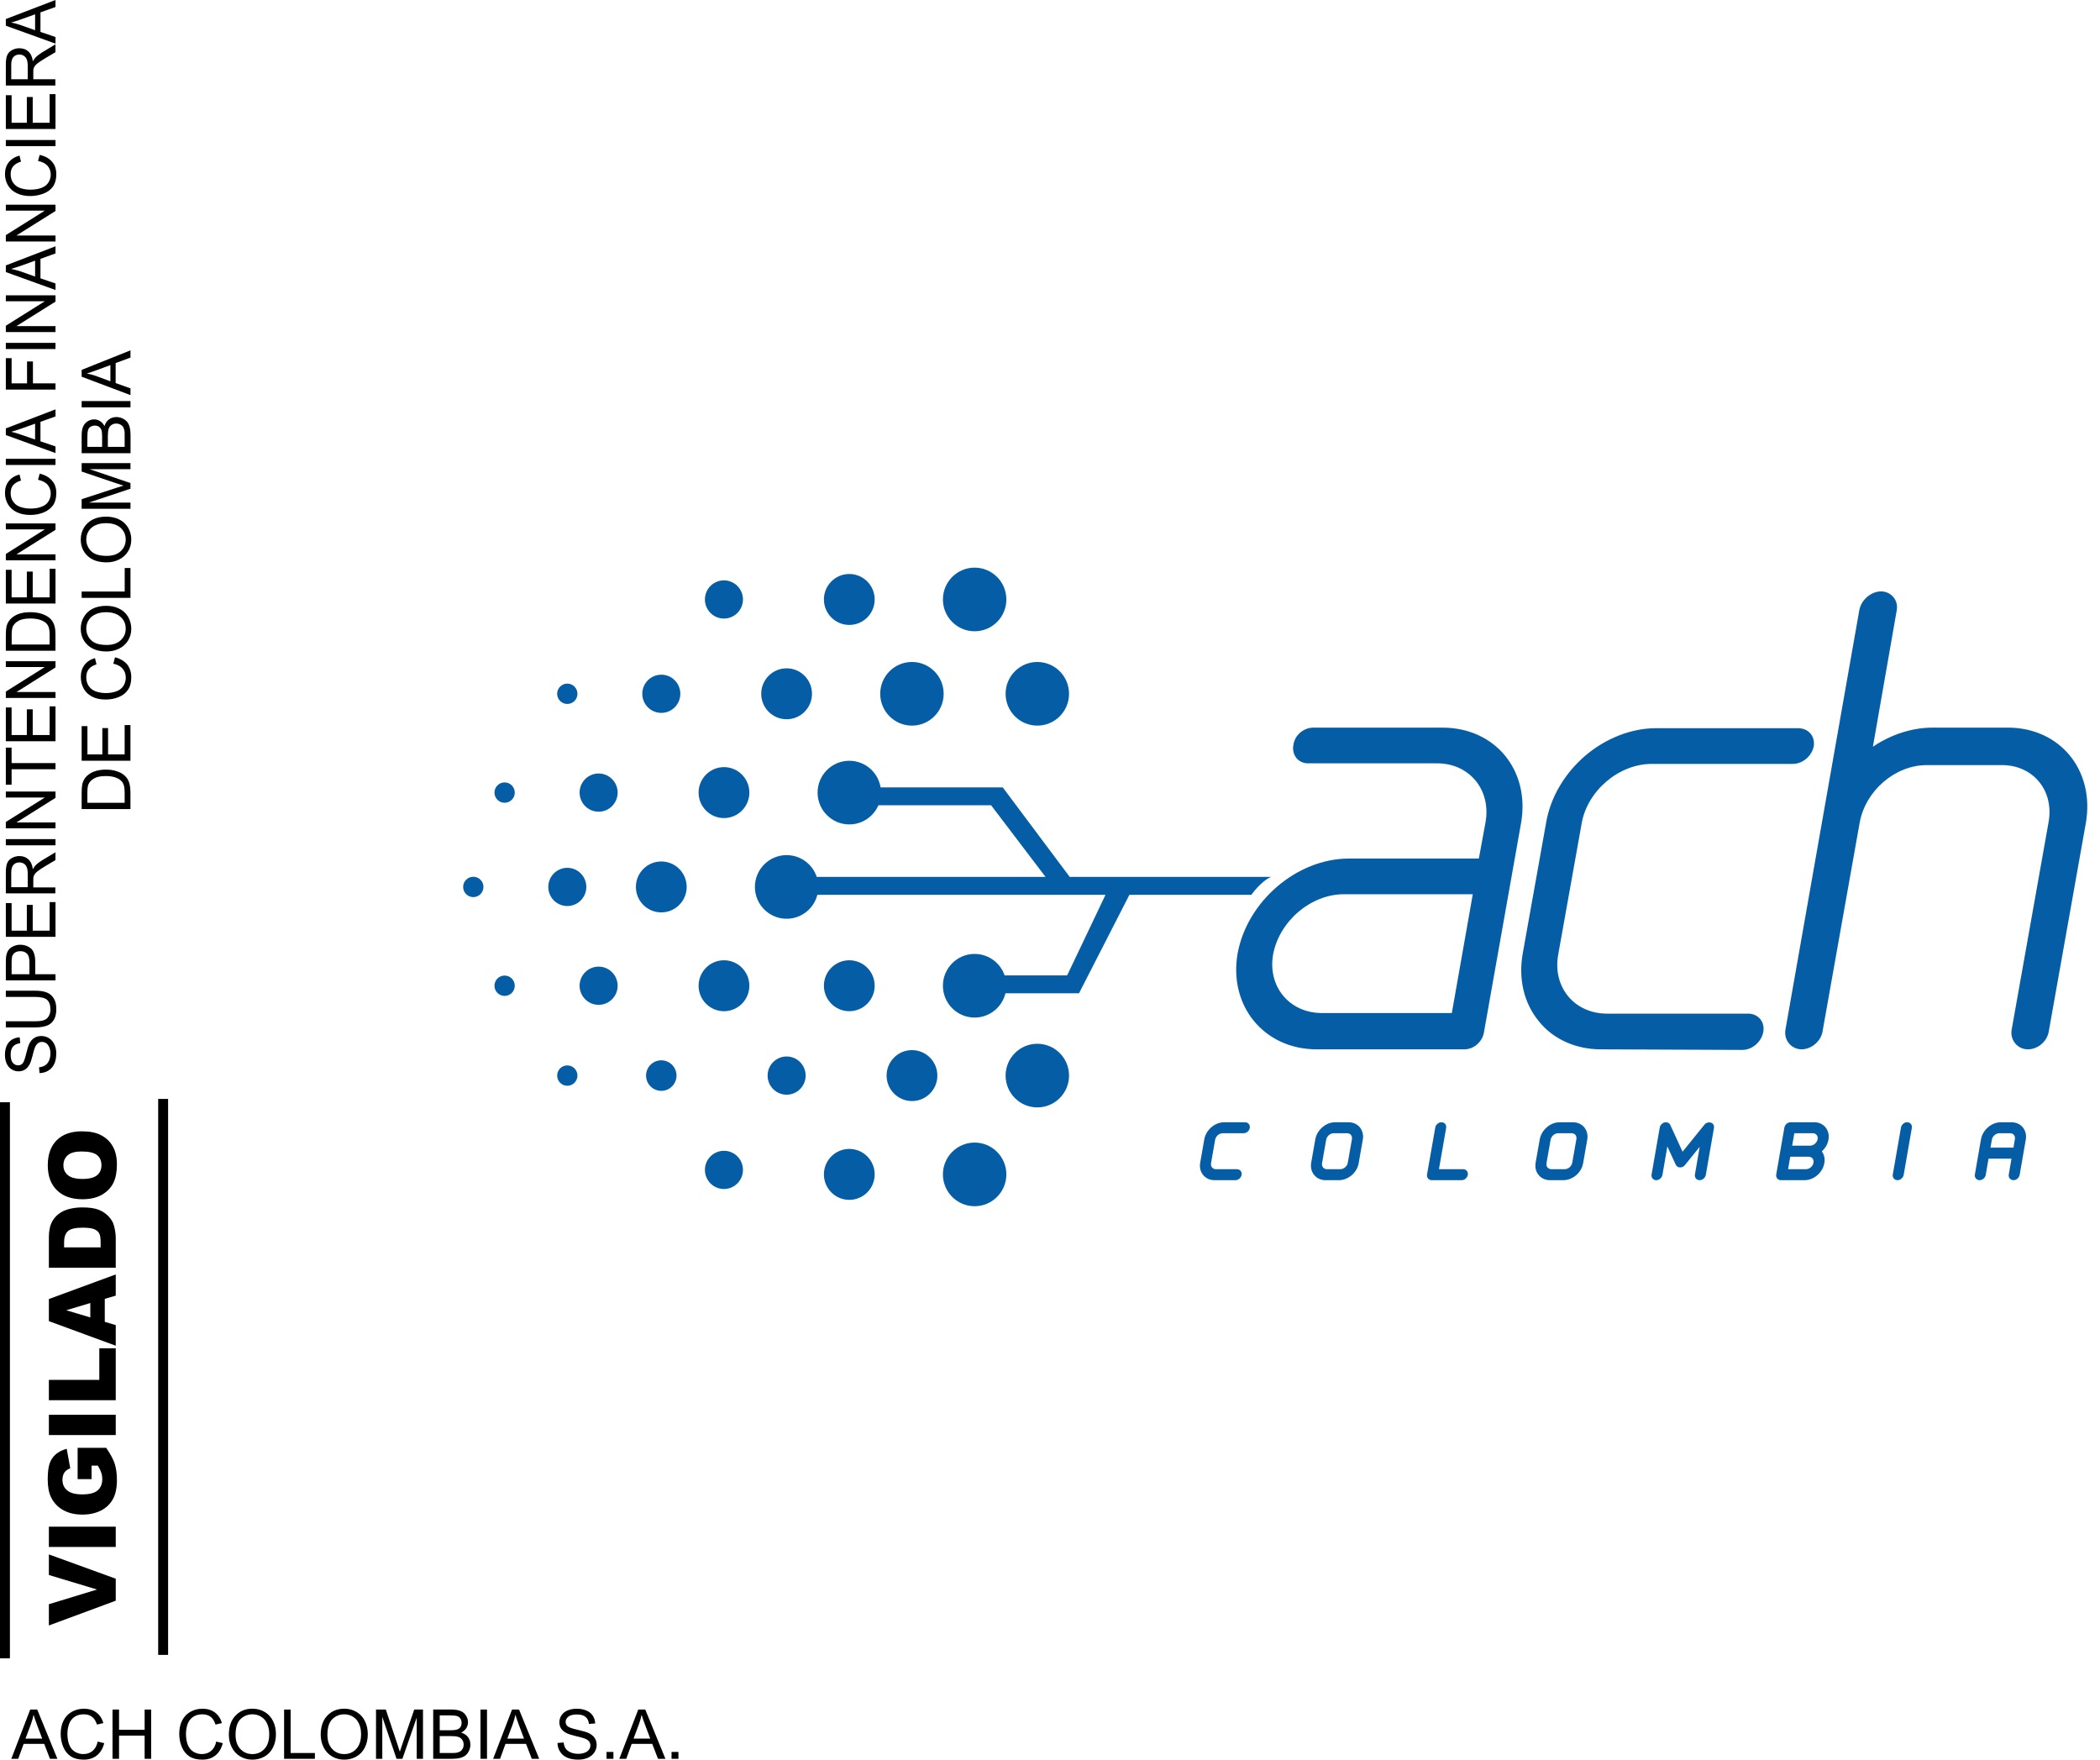 <svg width="148" height="124" viewBox="0 0 148 124" fill="none" xmlns="http://www.w3.org/2000/svg">
<path d="M0.699 77.674H0V116.857H0.699V77.674Z" fill="black"/>
<path d="M11.847 77.439H11.148V116.617H11.847V77.439Z" fill="black"/>
<path d="M5.815 83.078C6.293 83.078 6.629 82.988 6.838 82.82C7.048 82.648 7.149 82.409 7.149 82.11C7.149 81.8 7.048 81.564 6.842 81.4C6.644 81.232 6.274 81.142 5.747 81.142C5.306 81.142 4.981 81.228 4.776 81.407C4.57 81.587 4.469 81.822 4.469 82.121C4.469 82.409 4.574 82.637 4.783 82.809C4.989 82.988 5.333 83.078 5.815 83.078ZM5.807 84.509C5.037 84.509 4.436 84.292 4.013 83.874C3.584 83.459 3.367 82.872 3.367 82.121C3.367 81.351 3.58 80.765 4.002 80.346C4.417 79.935 5.011 79.722 5.766 79.722C6.319 79.722 6.771 79.808 7.122 79.995C7.474 80.178 7.75 80.436 7.944 80.776C8.142 81.12 8.24 81.546 8.24 82.065C8.24 82.581 8.157 83.014 7.989 83.358C7.817 83.702 7.548 83.975 7.186 84.191C6.82 84.4 6.356 84.509 5.807 84.509ZM4.514 87.902H7.092V87.55C7.092 87.255 7.059 87.035 6.992 86.915C6.924 86.788 6.805 86.687 6.637 86.616C6.468 86.549 6.199 86.512 5.822 86.512C5.321 86.512 4.978 86.59 4.794 86.751C4.608 86.915 4.518 87.181 4.518 87.55V87.902H4.514ZM3.445 89.325V87.207C3.445 86.792 3.502 86.452 3.617 86.198C3.737 85.936 3.901 85.727 4.114 85.559C4.335 85.387 4.585 85.271 4.869 85.196C5.157 85.125 5.463 85.084 5.788 85.084C6.289 85.084 6.681 85.137 6.958 85.252C7.238 85.361 7.466 85.522 7.653 85.719C7.844 85.918 7.967 86.131 8.03 86.362C8.113 86.676 8.157 86.96 8.157 87.214V89.333H3.445V89.325ZM6.364 91.822L4.667 92.33L6.364 92.838V91.822ZM7.384 91.526V93.148L8.157 93.376V94.829L3.445 93.099V91.541L8.157 89.807V91.302L7.384 91.526ZM3.445 98.671V97.24H6.999V95.013H8.157V98.671H3.445ZM3.445 101.126V99.695H8.157V101.126H3.445ZM6.45 104.231H5.471V102.026H7.485C7.776 102.452 7.978 102.826 8.086 103.147C8.187 103.476 8.24 103.857 8.24 104.302C8.24 104.848 8.146 105.3 7.956 105.64C7.769 105.987 7.481 106.26 7.104 106.451C6.726 106.637 6.3 106.731 5.807 106.731C5.291 106.731 4.839 106.63 4.462 106.417C4.081 106.211 3.793 105.905 3.595 105.505C3.442 105.191 3.363 104.769 3.363 104.242C3.363 103.73 3.416 103.349 3.509 103.099C3.599 102.845 3.748 102.635 3.946 102.467C4.141 102.307 4.395 102.176 4.701 102.094L4.951 103.469C4.776 103.536 4.634 103.626 4.544 103.76C4.447 103.895 4.402 104.074 4.402 104.28C4.402 104.593 4.514 104.844 4.735 105.023C4.955 105.214 5.31 105.307 5.792 105.307C6.3 105.307 6.667 105.214 6.883 105.023C7.096 104.84 7.208 104.575 7.208 104.235C7.208 104.078 7.186 103.925 7.137 103.779C7.092 103.637 7.01 103.465 6.898 103.282H6.454V104.231H6.45ZM3.445 109.01V107.583H8.157V109.01H3.445ZM3.445 114.544V113.046L6.838 112.011L3.445 110.987V109.537L8.157 111.248V112.799L3.445 114.544Z" fill="black"/>
<path d="M2.474 2.13V1.009L1.506 1.356C1.207 1.461 0.968 1.54 0.781 1.588C1.002 1.625 1.226 1.689 1.446 1.764L2.474 2.13ZM3.912 3.075L0.411 1.812V1.341L3.912 0V0.493L2.851 0.871V2.249L3.912 2.608V3.075ZM1.954 5.586V4.652C1.954 4.454 1.932 4.297 1.887 4.189C1.842 4.069 1.771 3.994 1.674 3.931C1.581 3.871 1.476 3.841 1.36 3.841C1.196 3.841 1.061 3.901 0.953 4.009C0.848 4.125 0.792 4.305 0.792 4.551V5.586H1.954ZM3.912 6.027H0.411V4.57C0.411 4.271 0.441 4.047 0.505 3.901C0.564 3.748 0.676 3.628 0.837 3.535C0.998 3.445 1.177 3.4 1.364 3.4C1.618 3.4 1.827 3.471 1.996 3.625C2.164 3.774 2.276 4.009 2.317 4.32C2.377 4.204 2.436 4.125 2.493 4.066C2.616 3.935 2.773 3.815 2.956 3.699L3.909 3.124V3.677L3.18 4.11C2.967 4.241 2.803 4.342 2.694 4.428C2.582 4.506 2.504 4.581 2.459 4.648C2.418 4.712 2.384 4.775 2.362 4.843C2.351 4.891 2.347 4.966 2.347 5.082V5.586H3.901V6.027H3.912ZM3.912 9.088H0.411V6.711H0.818V8.65H1.891V6.834H2.306V8.65H3.498V6.636H3.912V9.088ZM3.912 10.298H0.411V9.865H3.912V10.298ZM2.679 11.341L2.799 10.911C3.184 11.005 3.472 11.165 3.67 11.401C3.875 11.636 3.968 11.927 3.968 12.271C3.968 12.626 3.894 12.91 3.741 13.138C3.584 13.359 3.359 13.527 3.075 13.639C2.78 13.751 2.466 13.815 2.134 13.815C1.768 13.815 1.45 13.747 1.181 13.616C0.908 13.486 0.703 13.299 0.561 13.06C0.419 12.813 0.351 12.552 0.351 12.26C0.351 11.935 0.441 11.658 0.617 11.434C0.796 11.21 1.046 11.053 1.375 10.963L1.48 11.389C1.226 11.468 1.043 11.58 0.923 11.726C0.807 11.868 0.751 12.051 0.751 12.271C0.751 12.522 0.815 12.735 0.946 12.906C1.073 13.075 1.244 13.194 1.465 13.265C1.682 13.332 1.906 13.366 2.134 13.366C2.433 13.366 2.694 13.325 2.911 13.243C3.131 13.164 3.303 13.034 3.412 12.862C3.52 12.69 3.576 12.503 3.576 12.305C3.576 12.062 3.501 11.86 3.352 11.685C3.199 11.513 2.978 11.408 2.679 11.341ZM3.912 17.017H0.411V16.568L3.161 14.842H0.411V14.424H3.912V14.868L1.159 16.595H3.912V17.017ZM2.474 19.487V18.369L1.506 18.717C1.207 18.818 0.968 18.896 0.781 18.949C1.002 18.994 1.226 19.053 1.446 19.124L2.474 19.487ZM3.912 20.436L0.411 19.173V18.702L3.912 17.357V17.858L2.851 18.242V19.614L3.912 19.976V20.436ZM3.912 23.399H0.411V22.954L3.161 21.228H0.411V20.809H3.912V21.254L1.159 22.98H3.912V23.399ZM3.912 24.595H0.411V24.161H3.912V24.595ZM3.912 27.453H0.411V25.238H0.818V27.016H1.906V25.473H2.321V27.016H3.912V27.453ZM2.474 30.973V29.856L1.506 30.2C1.207 30.308 0.968 30.383 0.781 30.428C1.002 30.476 1.226 30.536 1.446 30.618L2.474 30.973ZM3.912 31.926L0.411 30.659V30.189L3.912 28.847V29.344L2.851 29.725V31.1L3.912 31.459V31.926ZM3.912 32.767H0.411V32.333H3.912V32.767ZM2.679 33.809L2.799 33.376C3.184 33.469 3.472 33.638 3.67 33.873C3.875 34.105 3.968 34.392 3.968 34.732C3.968 35.091 3.894 35.379 3.741 35.603C3.584 35.823 3.359 35.995 3.075 36.111C2.78 36.231 2.466 36.287 2.134 36.287C1.768 36.287 1.45 36.223 1.181 36.093C0.908 35.958 0.703 35.775 0.561 35.536C0.419 35.289 0.351 35.031 0.351 34.736C0.351 34.407 0.441 34.127 0.617 33.907C0.796 33.675 1.046 33.525 1.375 33.436L1.48 33.865C1.226 33.936 1.043 34.048 0.923 34.191C0.807 34.336 0.751 34.516 0.751 34.743C0.751 34.998 0.815 35.211 0.946 35.375C1.073 35.543 1.244 35.666 1.465 35.734C1.682 35.805 1.906 35.838 2.134 35.838C2.433 35.838 2.694 35.801 2.911 35.715C3.131 35.64 3.303 35.513 3.412 35.341C3.52 35.166 3.576 34.979 3.576 34.777C3.576 34.538 3.501 34.336 3.352 34.157C3.199 33.981 2.978 33.877 2.679 33.809ZM3.912 39.482H0.411V39.037L3.161 37.303H0.411V36.885H3.912V37.337L1.159 39.063H3.912V39.482ZM3.912 42.531H0.411V40.154H0.818V42.097H1.891V40.278H2.306V42.097H3.498V40.08H3.912V42.531ZM3.498 45.423V44.724C3.498 44.504 3.475 44.332 3.434 44.212C3.389 44.085 3.33 43.984 3.251 43.913C3.143 43.816 2.997 43.734 2.81 43.674C2.627 43.618 2.403 43.584 2.138 43.584C1.771 43.584 1.491 43.641 1.293 43.753C1.095 43.865 0.968 44.007 0.897 44.164C0.852 44.283 0.822 44.47 0.822 44.732V45.419H3.498V45.423ZM3.912 45.856H0.411V44.728C0.411 44.466 0.43 44.276 0.46 44.138C0.508 43.954 0.591 43.794 0.71 43.659C0.867 43.484 1.065 43.357 1.304 43.267C1.547 43.177 1.827 43.14 2.138 43.14C2.403 43.14 2.638 43.17 2.844 43.226C3.049 43.286 3.217 43.357 3.356 43.45C3.494 43.54 3.599 43.641 3.673 43.749C3.748 43.857 3.812 43.992 3.849 44.138C3.89 44.294 3.909 44.47 3.909 44.668V45.856H3.912ZM3.912 49.182H0.411V48.734L3.161 47.004H0.411V46.593H3.912V47.033L1.159 48.767H3.912V49.182ZM3.912 52.235H0.411V49.855H0.818V51.798H1.891V49.985H2.306V51.798H3.498V49.776H3.912V52.235ZM3.912 54.208H0.818V55.295H0.411V52.683H0.818V53.774H3.912V54.208ZM3.912 58.37H0.411V57.922L3.161 56.2H0.411V55.777H3.912V56.222L1.159 57.956H3.912V58.37ZM3.912 59.566H0.411V59.133H3.912V59.566ZM1.954 62.518V61.58C1.954 61.379 1.932 61.225 1.887 61.117C1.842 61.001 1.771 60.919 1.674 60.855C1.581 60.803 1.476 60.773 1.36 60.773C1.196 60.773 1.061 60.825 0.953 60.938C0.848 61.053 0.792 61.233 0.792 61.476V62.518H1.954ZM3.912 62.955H0.411V61.502C0.411 61.21 0.441 60.982 0.505 60.829C0.564 60.672 0.676 60.553 0.837 60.463C0.998 60.373 1.177 60.325 1.364 60.325C1.618 60.325 1.827 60.396 1.996 60.553C2.164 60.702 2.276 60.938 2.317 61.255C2.377 61.143 2.436 61.057 2.493 60.99C2.616 60.867 2.773 60.743 2.956 60.631L3.909 60.059V60.609L3.18 61.042C2.967 61.173 2.803 61.274 2.694 61.364C2.582 61.446 2.504 61.517 2.459 61.584C2.418 61.651 2.384 61.707 2.362 61.782C2.351 61.834 2.347 61.913 2.347 62.029V62.533H3.901V62.955H3.912ZM3.912 66.016H0.411V63.639H0.818V65.582H1.891V63.766H2.306V65.582H3.498V63.568H3.912V66.016ZM2.074 68.654V67.806C2.074 67.522 2.022 67.324 1.906 67.208C1.794 67.088 1.637 67.028 1.435 67.028C1.289 67.028 1.162 67.058 1.058 67.126C0.957 67.197 0.886 67.294 0.852 67.406C0.833 67.477 0.818 67.619 0.818 67.809V68.654H2.074ZM3.912 69.087H0.411V67.847C0.411 67.626 0.419 67.462 0.441 67.346C0.471 67.189 0.523 67.051 0.605 66.942C0.688 66.83 0.8 66.741 0.942 66.681C1.088 66.614 1.248 66.573 1.42 66.573C1.719 66.573 1.973 66.666 2.186 66.841C2.388 67.025 2.485 67.342 2.485 67.809V68.654H3.912V69.087ZM0.411 70.249V69.812H2.433C2.784 69.812 3.06 69.846 3.27 69.928C3.475 70.003 3.643 70.133 3.774 70.332C3.905 70.526 3.968 70.784 3.968 71.101C3.968 71.412 3.916 71.662 3.8 71.856C3.688 72.054 3.524 72.192 3.307 72.275C3.09 72.357 2.803 72.402 2.433 72.402H0.411V71.968H2.429C2.735 71.968 2.96 71.942 3.098 71.886C3.247 71.834 3.356 71.748 3.43 71.613C3.513 71.483 3.554 71.326 3.554 71.139C3.554 70.821 3.472 70.593 3.318 70.455C3.165 70.317 2.866 70.249 2.425 70.249H0.411ZM2.788 75.619L2.75 75.212C2.922 75.193 3.068 75.144 3.18 75.073C3.296 74.999 3.386 74.89 3.453 74.745C3.52 74.591 3.554 74.427 3.554 74.24C3.554 74.068 3.528 73.922 3.472 73.799C3.419 73.672 3.348 73.579 3.259 73.515C3.165 73.455 3.068 73.422 2.96 73.422C2.847 73.422 2.754 73.452 2.672 73.515C2.59 73.579 2.519 73.676 2.463 73.81C2.425 73.896 2.365 74.091 2.294 74.39C2.216 74.696 2.145 74.909 2.074 75.025C1.984 75.182 1.88 75.301 1.749 75.38C1.618 75.455 1.469 75.496 1.308 75.496C1.132 75.496 0.972 75.451 0.818 75.354C0.665 75.264 0.549 75.122 0.467 74.943C0.389 74.76 0.348 74.561 0.348 74.337C0.348 74.091 0.389 73.878 0.471 73.691C0.557 73.508 0.68 73.362 0.837 73.261C1.002 73.164 1.185 73.108 1.39 73.097L1.428 73.511C1.203 73.538 1.039 73.616 0.923 73.743C0.807 73.874 0.751 74.064 0.751 74.315C0.751 74.58 0.8 74.771 0.904 74.898C1.005 75.014 1.136 75.073 1.274 75.073C1.401 75.073 1.506 75.032 1.584 74.946C1.667 74.864 1.749 74.647 1.835 74.292C1.917 73.941 1.996 73.698 2.059 73.56C2.156 73.37 2.272 73.224 2.418 73.142C2.56 73.044 2.732 73.007 2.915 73.007C3.105 73.007 3.277 73.052 3.445 73.153C3.606 73.257 3.737 73.392 3.826 73.586C3.92 73.773 3.965 73.986 3.965 74.222C3.965 74.517 3.92 74.771 3.826 74.969C3.733 75.171 3.595 75.328 3.408 75.443C3.229 75.552 3.019 75.615 2.788 75.619Z" fill="black"/>
<path d="M7.78 26.871V25.727L6.831 26.078C6.536 26.183 6.3 26.269 6.117 26.318C6.342 26.363 6.558 26.422 6.775 26.497L7.78 26.871ZM9.196 27.842L5.755 26.546V26.064L9.196 24.689V25.197L8.15 25.585V26.994L9.196 27.368V27.842ZM9.196 28.705H5.755V28.261H9.196V28.705ZM8.785 31.493V30.648C8.785 30.506 8.782 30.406 8.77 30.349C8.748 30.245 8.718 30.159 8.673 30.084C8.632 30.017 8.569 29.965 8.483 29.916C8.4 29.871 8.303 29.849 8.191 29.849C8.068 29.849 7.952 29.879 7.859 29.946C7.765 30.006 7.698 30.103 7.657 30.215C7.623 30.323 7.601 30.491 7.601 30.708V31.489H8.785V31.493ZM7.197 31.493V30.761C7.197 30.566 7.182 30.424 7.16 30.335C7.123 30.226 7.066 30.137 6.988 30.081C6.906 30.021 6.809 29.991 6.689 29.991C6.57 29.991 6.472 30.017 6.386 30.069C6.297 30.118 6.237 30.2 6.207 30.301C6.173 30.398 6.158 30.57 6.158 30.809V31.489H7.197V31.493ZM9.196 31.938H5.755V30.675C5.755 30.417 5.792 30.204 5.86 30.058C5.931 29.897 6.035 29.778 6.181 29.684C6.323 29.599 6.48 29.554 6.637 29.554C6.786 29.554 6.925 29.591 7.052 29.677C7.179 29.748 7.279 29.871 7.362 30.028C7.425 29.823 7.53 29.662 7.676 29.557C7.825 29.445 7.997 29.389 8.195 29.389C8.359 29.389 8.509 29.423 8.647 29.49C8.785 29.561 8.89 29.64 8.968 29.737C9.043 29.834 9.103 29.961 9.14 30.107C9.178 30.256 9.2 30.428 9.2 30.648V31.938H9.196ZM9.196 35.85H5.755V35.177L8.191 34.381C8.419 34.31 8.587 34.258 8.703 34.221C8.576 34.183 8.393 34.12 8.15 34.041L5.755 33.23V32.633H9.196V33.062H6.315L9.196 34.041V34.437L6.263 35.416H9.196V35.85ZM7.526 39.172C7.937 39.172 8.27 39.063 8.505 38.843C8.744 38.619 8.86 38.35 8.86 38.025C8.86 37.685 8.741 37.412 8.498 37.195C8.258 36.978 7.918 36.866 7.47 36.866C7.194 36.866 6.951 36.911 6.738 37.008C6.528 37.098 6.368 37.236 6.252 37.412C6.14 37.591 6.08 37.789 6.08 38.013C6.08 38.327 6.192 38.6 6.413 38.828C6.641 39.063 7.007 39.172 7.526 39.172ZM7.519 39.628C6.947 39.628 6.502 39.482 6.177 39.179C5.86 38.884 5.691 38.492 5.691 38.017C5.691 37.703 5.766 37.431 5.919 37.176C6.073 36.926 6.282 36.736 6.555 36.601C6.824 36.47 7.134 36.407 7.478 36.407C7.825 36.407 8.143 36.474 8.412 36.612C8.688 36.75 8.894 36.952 9.039 37.199C9.178 37.453 9.252 37.722 9.252 38.017C9.252 38.335 9.174 38.619 9.017 38.869C8.86 39.12 8.647 39.306 8.374 39.437C8.105 39.568 7.821 39.628 7.519 39.628ZM9.196 42.131H5.755V41.683H8.789V40.028H9.196V42.131ZM7.526 45.449C7.937 45.449 8.27 45.341 8.505 45.117C8.744 44.9 8.86 44.624 8.86 44.298C8.86 43.962 8.741 43.689 8.498 43.473C8.258 43.256 7.918 43.14 7.47 43.14C7.194 43.14 6.951 43.189 6.738 43.286C6.528 43.379 6.368 43.506 6.252 43.689C6.14 43.865 6.08 44.067 6.08 44.291C6.08 44.605 6.192 44.881 6.413 45.106C6.641 45.337 7.007 45.449 7.526 45.449ZM7.519 45.909C6.947 45.909 6.502 45.76 6.177 45.457C5.86 45.162 5.691 44.773 5.691 44.298C5.691 43.988 5.766 43.708 5.919 43.462C6.073 43.204 6.282 43.013 6.555 42.882C6.824 42.755 7.134 42.692 7.478 42.692C7.825 42.692 8.143 42.755 8.412 42.897C8.688 43.032 8.894 43.23 9.039 43.484C9.178 43.738 9.252 44.011 9.252 44.306C9.252 44.62 9.174 44.9 9.017 45.151C8.86 45.405 8.647 45.588 8.374 45.718C8.105 45.846 7.821 45.909 7.519 45.909ZM7.986 46.769L8.105 46.32C8.479 46.413 8.763 46.585 8.965 46.825C9.152 47.067 9.252 47.366 9.252 47.718C9.252 48.084 9.178 48.375 9.025 48.599C8.871 48.831 8.658 49.003 8.371 49.119C8.087 49.238 7.773 49.294 7.444 49.294C7.089 49.294 6.775 49.235 6.51 49.1C6.244 48.966 6.039 48.779 5.897 48.525C5.762 48.278 5.695 48.002 5.695 47.71C5.695 47.37 5.781 47.086 5.953 46.858C6.129 46.627 6.375 46.469 6.693 46.376L6.801 46.817C6.551 46.895 6.368 47.008 6.252 47.157C6.136 47.306 6.08 47.493 6.08 47.718C6.08 47.975 6.144 48.196 6.271 48.368C6.398 48.543 6.57 48.663 6.783 48.734C6.995 48.801 7.216 48.839 7.444 48.839C7.735 48.839 7.989 48.797 8.214 48.712C8.43 48.633 8.591 48.502 8.703 48.33C8.812 48.151 8.864 47.957 8.864 47.751C8.864 47.508 8.789 47.295 8.647 47.123C8.494 46.944 8.277 46.832 7.986 46.769ZM9.196 53.607H5.755V51.17H6.162V53.162H7.212V51.305H7.616V53.162H8.785V51.092H9.193V53.607H9.196ZM8.785 56.566V55.849C8.785 55.628 8.767 55.453 8.722 55.325C8.681 55.202 8.621 55.097 8.542 55.023C8.434 54.914 8.292 54.84 8.109 54.776C7.926 54.716 7.705 54.687 7.444 54.687C7.085 54.687 6.805 54.746 6.614 54.866C6.42 54.978 6.297 55.116 6.226 55.288C6.181 55.408 6.158 55.602 6.158 55.864V56.57H8.785V56.566ZM9.196 57.014H5.755V55.856C5.755 55.594 5.774 55.393 5.8 55.251C5.848 55.068 5.931 54.896 6.046 54.761C6.203 54.589 6.398 54.455 6.641 54.365C6.876 54.279 7.149 54.234 7.455 54.234C7.713 54.234 7.945 54.261 8.15 54.324C8.348 54.384 8.516 54.455 8.651 54.548C8.782 54.642 8.886 54.746 8.961 54.855C9.036 54.963 9.096 55.101 9.133 55.258C9.17 55.415 9.193 55.598 9.193 55.8V57.014H9.196Z" fill="black"/>
<path d="M47.328 123.94V123.455H47.813V123.94H47.328Z" fill="black"/>
<path d="M43.648 123.94L44.981 120.47H45.476L46.896 123.94H46.373L45.968 122.889H44.517L44.136 123.94H43.648ZM44.65 122.515H45.826L45.464 121.554C45.353 121.262 45.271 121.022 45.218 120.835C45.173 121.057 45.111 121.278 45.031 121.497L44.65 122.515Z" fill="black"/>
<path d="M42.746 123.94V123.455H43.231V123.94H42.746Z" fill="black"/>
<path d="M39.289 122.825L39.722 122.788C39.743 122.961 39.79 123.104 39.864 123.216C39.94 123.326 40.057 123.416 40.215 123.486C40.372 123.554 40.55 123.588 40.747 123.588C40.922 123.588 41.077 123.562 41.211 123.509C41.345 123.457 41.444 123.386 41.509 123.296C41.575 123.205 41.609 123.105 41.609 122.998C41.609 122.889 41.577 122.795 41.514 122.714C41.451 122.632 41.347 122.563 41.202 122.508C41.108 122.472 40.903 122.416 40.584 122.34C40.265 122.263 40.042 122.19 39.914 122.122C39.748 122.036 39.624 121.928 39.542 121.801C39.462 121.671 39.422 121.527 39.422 121.367C39.422 121.192 39.471 121.029 39.571 120.877C39.67 120.724 39.815 120.608 40.006 120.529C40.197 120.451 40.409 120.411 40.643 120.411C40.9 120.411 41.127 120.453 41.322 120.537C41.52 120.619 41.671 120.74 41.777 120.901C41.882 121.062 41.939 121.244 41.947 121.448L41.507 121.481C41.483 121.262 41.403 121.096 41.265 120.984C41.13 120.872 40.929 120.816 40.662 120.816C40.384 120.816 40.181 120.867 40.054 120.97C39.927 121.071 39.864 121.193 39.864 121.337C39.864 121.461 39.909 121.564 39.999 121.644C40.087 121.725 40.318 121.808 40.69 121.893C41.064 121.976 41.321 122.05 41.459 122.113C41.661 122.206 41.811 122.324 41.907 122.468C42.003 122.61 42.051 122.774 42.051 122.96C42.051 123.145 41.998 123.319 41.893 123.483C41.787 123.646 41.635 123.773 41.436 123.864C41.239 123.954 41.016 123.999 40.768 123.999C40.454 123.999 40.191 123.954 39.978 123.862C39.766 123.771 39.6 123.633 39.478 123.45C39.358 123.266 39.295 123.057 39.289 122.825Z" fill="black"/>
<path d="M34.754 123.94L36.087 120.47H36.581L38.001 123.94H37.478L37.074 122.889H35.623L35.242 123.94H34.754ZM35.755 122.515H36.931L36.569 121.554C36.459 121.262 36.377 121.022 36.323 120.835C36.279 121.057 36.217 121.278 36.136 121.497L35.755 122.515Z" fill="black"/>
<path d="M33.863 123.94V120.47H34.322V123.94H33.863Z" fill="black"/>
<path d="M30.531 123.94V120.47H31.833C32.098 120.47 32.31 120.506 32.47 120.577C32.631 120.646 32.756 120.754 32.846 120.901C32.938 121.046 32.983 121.198 32.983 121.358C32.983 121.506 32.943 121.646 32.863 121.777C32.782 121.908 32.661 122.013 32.498 122.094C32.708 122.155 32.869 122.26 32.981 122.409C33.095 122.557 33.151 122.732 33.151 122.934C33.151 123.097 33.117 123.248 33.047 123.389C32.979 123.527 32.895 123.635 32.794 123.711C32.693 123.786 32.566 123.844 32.413 123.883C32.261 123.921 32.075 123.94 31.854 123.94H30.531ZM30.99 121.928H31.741C31.944 121.928 32.09 121.915 32.179 121.888C32.295 121.853 32.383 121.796 32.441 121.715C32.501 121.635 32.531 121.534 32.531 121.412C32.531 121.297 32.504 121.196 32.449 121.109C32.393 121.021 32.314 120.961 32.212 120.929C32.109 120.896 31.933 120.88 31.684 120.88H30.99V121.928ZM30.99 123.531H31.854C32.003 123.531 32.107 123.525 32.167 123.514C32.273 123.495 32.361 123.464 32.432 123.419C32.503 123.375 32.561 123.311 32.607 123.228C32.653 123.142 32.676 123.045 32.676 122.934C32.676 122.805 32.642 122.693 32.576 122.598C32.51 122.502 32.418 122.435 32.299 122.397C32.183 122.357 32.014 122.338 31.793 122.338H30.99V123.531Z" fill="black"/>
<path d="M26.5 123.94V120.47H27.191L28.012 122.927C28.088 123.156 28.143 123.327 28.178 123.441C28.218 123.314 28.279 123.129 28.363 122.884L29.194 120.47H29.811V123.94H29.369V121.036L28.36 123.94H27.946L26.943 120.986V123.94H26.5Z" fill="black"/>
<path d="M22.602 122.251C22.602 121.675 22.756 121.224 23.066 120.899C23.375 120.572 23.774 120.409 24.263 120.409C24.584 120.409 24.872 120.486 25.129 120.639C25.387 120.792 25.582 121.006 25.716 121.28C25.852 121.553 25.92 121.863 25.92 122.21C25.92 122.562 25.849 122.877 25.707 123.155C25.565 123.433 25.364 123.643 25.103 123.787C24.843 123.929 24.562 124 24.261 124C23.934 124 23.642 123.921 23.385 123.763C23.128 123.605 22.933 123.39 22.8 123.117C22.668 122.844 22.602 122.555 22.602 122.251ZM23.075 122.258C23.075 122.676 23.187 123.006 23.411 123.247C23.637 123.487 23.919 123.607 24.258 123.607C24.604 123.607 24.888 123.485 25.11 123.242C25.335 122.999 25.447 122.655 25.447 122.208C25.447 121.926 25.398 121.679 25.302 121.47C25.207 121.258 25.068 121.095 24.883 120.98C24.7 120.863 24.494 120.804 24.265 120.804C23.941 120.804 23.66 120.916 23.425 121.141C23.192 121.363 23.075 121.735 23.075 122.258Z" fill="black"/>
<path d="M20.023 123.94V120.47H20.483V123.531H22.192V123.94H20.023Z" fill="black"/>
<path d="M16.129 122.251C16.129 121.675 16.284 121.224 16.593 120.899C16.902 120.572 17.301 120.409 17.791 120.409C18.111 120.409 18.4 120.486 18.657 120.639C18.914 120.792 19.11 121.006 19.244 121.28C19.38 121.553 19.447 121.863 19.447 122.21C19.447 122.562 19.376 122.877 19.234 123.155C19.092 123.433 18.891 123.643 18.631 123.787C18.37 123.929 18.09 124 17.788 124C17.462 124 17.17 123.921 16.912 123.763C16.655 123.605 16.46 123.39 16.328 123.117C16.195 122.844 16.129 122.555 16.129 122.251ZM16.602 122.258C16.602 122.676 16.714 123.006 16.938 123.247C17.164 123.487 17.447 123.607 17.786 123.607C18.131 123.607 18.415 123.485 18.638 123.242C18.862 122.999 18.974 122.655 18.974 122.208C18.974 121.926 18.926 121.679 18.83 121.47C18.735 121.258 18.595 121.095 18.411 120.98C18.228 120.863 18.022 120.804 17.793 120.804C17.468 120.804 17.188 120.916 16.953 121.141C16.719 121.363 16.602 121.735 16.602 122.258Z" fill="black"/>
<path d="M15.241 122.724L15.7 122.84C15.604 123.217 15.431 123.505 15.18 123.704C14.93 123.901 14.625 123.999 14.264 123.999C13.89 123.999 13.585 123.924 13.35 123.772C13.117 123.619 12.938 123.398 12.815 123.109C12.694 122.821 12.633 122.511 12.633 122.179C12.633 121.818 12.701 121.503 12.839 121.235C12.978 120.965 13.174 120.761 13.428 120.622C13.684 120.481 13.965 120.411 14.271 120.411C14.618 120.411 14.91 120.499 15.146 120.676C15.383 120.853 15.548 121.101 15.641 121.422L15.189 121.528C15.109 121.276 14.992 121.092 14.839 120.977C14.686 120.862 14.493 120.804 14.261 120.804C13.995 120.804 13.771 120.868 13.591 120.996C13.413 121.124 13.288 121.296 13.215 121.512C13.143 121.726 13.106 121.948 13.106 122.177C13.106 122.472 13.149 122.73 13.234 122.951C13.321 123.17 13.455 123.334 13.636 123.443C13.818 123.552 14.014 123.606 14.226 123.606C14.483 123.606 14.701 123.532 14.879 123.384C15.057 123.236 15.178 123.016 15.241 122.724Z" fill="black"/>
<path d="M7.93 123.94V120.47H8.389V121.895H10.193V120.47H10.652V123.94H10.193V122.305H8.389V123.94H7.93Z" fill="black"/>
<path d="M6.886 122.724L7.345 122.84C7.249 123.217 7.075 123.505 6.824 123.704C6.575 123.901 6.27 123.999 5.908 123.999C5.534 123.999 5.23 123.924 4.995 123.772C4.761 123.619 4.583 123.398 4.46 123.109C4.338 122.821 4.277 122.511 4.277 122.179C4.277 121.818 4.346 121.503 4.483 121.235C4.622 120.965 4.819 120.761 5.073 120.622C5.328 120.481 5.609 120.411 5.915 120.411C6.262 120.411 6.554 120.499 6.791 120.676C7.028 120.853 7.193 121.101 7.286 121.422L6.834 121.528C6.753 121.276 6.636 121.092 6.483 120.977C6.33 120.862 6.138 120.804 5.906 120.804C5.639 120.804 5.416 120.868 5.236 120.996C5.058 121.124 4.932 121.296 4.86 121.512C4.787 121.726 4.751 121.948 4.751 122.177C4.751 122.472 4.793 122.73 4.879 122.951C4.965 123.17 5.099 123.334 5.281 123.443C5.462 123.552 5.659 123.606 5.87 123.606C6.127 123.606 6.345 123.532 6.524 123.384C6.702 123.236 6.823 123.016 6.886 122.724Z" fill="black"/>
<path d="M0.797 123.94L2.129 120.47H2.624L4.044 123.94H3.521L3.116 122.889H1.666L1.284 123.94H0.797ZM1.798 122.515H2.974L2.612 121.554C2.502 121.262 2.42 121.022 2.366 120.835C2.322 121.057 2.26 121.278 2.179 121.497L1.798 122.515Z" fill="black"/>
<path d="M92.799 73.788C89.196 73.788 86.753 70.838 87.374 67.223C88.037 63.608 91.474 60.657 95.078 60.657H104.354L104.851 57.956C105.265 55.588 103.65 53.635 101.29 53.635H92.178C91.599 53.635 91.184 53.136 91.309 52.512C91.391 51.889 91.971 51.432 92.552 51.432H101.663C105.266 51.432 107.668 54.34 107.047 57.955L104.437 72.666C104.354 73.289 103.816 73.788 103.194 73.788H92.799ZM94.705 62.859C92.302 62.859 90.025 64.812 89.569 67.222C89.155 69.591 90.77 71.544 93.173 71.544H102.45L103.982 62.859H94.705Z" fill="#055EA5"/>
<path fill-rule="evenodd" clip-rule="evenodd" d="M92.552 51.589C92.045 51.589 91.537 51.993 91.465 52.533L91.464 52.538L91.463 52.543C91.357 53.075 91.704 53.478 92.179 53.478H101.29C103.751 53.478 105.437 55.523 105.006 57.984L105.006 57.985L104.486 60.814H95.078C91.554 60.814 88.18 63.707 87.529 67.25C86.924 70.772 89.297 73.632 92.8 73.632H103.195C103.732 73.632 104.209 73.196 104.282 72.646L104.282 72.642L106.893 57.929C106.893 57.929 106.893 57.929 106.893 57.928C107.196 56.162 106.76 54.579 105.819 53.438C104.877 52.297 103.421 51.589 101.664 51.589H92.552ZM91.155 52.487C91.251 51.783 91.9 51.275 92.552 51.275H101.664C103.509 51.275 105.056 52.021 106.061 53.238C107.065 54.455 107.52 56.133 107.202 57.982L107.202 57.983L104.593 72.69C104.499 73.385 103.899 73.945 103.195 73.945H92.8C89.096 73.945 86.583 70.904 87.22 67.196L87.22 67.195L87.22 67.195C87.896 63.508 91.396 60.5 95.078 60.5H104.224L104.697 57.93C104.697 57.929 104.697 57.929 104.697 57.929C105.095 55.654 103.55 53.791 101.29 53.791H92.179C91.496 53.791 91.015 53.199 91.155 52.487ZM89.416 67.193C89.885 64.712 92.224 62.702 94.706 62.702H104.17L102.582 71.701H93.173C90.672 71.701 88.985 69.658 89.415 67.195L89.416 67.194L89.416 67.193ZM89.724 67.25C89.327 69.524 90.87 71.387 93.173 71.387H102.319L103.796 63.016H94.706C92.383 63.016 90.168 64.911 89.724 67.25Z" fill="#055EA5"/>
<path d="M124.111 72.708C123.987 73.331 123.407 73.83 122.786 73.83L112.805 73.788C111.107 73.788 109.533 73.082 108.58 71.876C107.545 70.629 107.173 68.967 107.462 67.263L109.119 57.996C109.409 56.292 110.362 54.63 111.811 53.383C113.219 52.178 115.001 51.471 116.698 51.471H126.721C127.342 51.471 127.756 51.928 127.674 52.552C127.549 53.175 126.97 53.674 126.348 53.674H116.409C114.007 53.674 111.729 55.627 111.315 57.996L109.658 67.263C109.244 69.632 110.859 71.585 113.261 71.585H123.201C123.821 71.585 124.236 72.084 124.111 72.708Z" fill="#055EA5"/>
<path fill-rule="evenodd" clip-rule="evenodd" d="M116.699 51.628C115.043 51.628 113.297 52.319 111.914 53.502C110.49 54.727 109.558 56.357 109.274 58.023L109.274 58.024L109.274 58.024L107.618 67.29C107.618 67.29 107.617 67.29 107.617 67.29C107.334 68.956 107.7 70.57 108.702 71.776L108.703 71.778L108.704 71.779C109.623 72.943 111.15 73.631 112.806 73.631H112.806L122.786 73.673C122.787 73.673 122.787 73.673 122.787 73.673C123.328 73.673 123.847 73.232 123.958 72.677C124.012 72.407 123.948 72.175 123.814 72.012C123.681 71.849 123.468 71.742 123.202 71.742H113.262C110.76 71.742 109.073 69.7 109.504 67.237L109.504 67.236L111.161 57.969C111.161 57.969 111.161 57.969 111.161 57.969C111.588 55.526 113.93 53.517 116.409 53.517H126.349C126.889 53.517 127.406 53.079 127.519 52.526C127.554 52.257 127.481 52.036 127.345 51.882C127.207 51.727 126.993 51.628 126.721 51.628H116.699ZM111.71 53.264C113.143 52.038 114.959 51.315 116.699 51.315H126.721C127.071 51.315 127.375 51.444 127.579 51.674C127.784 51.904 127.876 52.221 127.83 52.572L127.829 52.578L127.828 52.583C127.69 53.274 127.05 53.831 126.349 53.831H116.409C114.086 53.831 111.871 55.727 111.47 58.023L111.47 58.024L109.813 67.29C109.813 67.291 109.813 67.291 109.813 67.291C109.415 69.566 110.958 71.429 113.262 71.429H123.202C123.555 71.429 123.86 71.572 124.057 71.814C124.255 72.056 124.336 72.385 124.266 72.739C124.127 73.43 123.487 73.987 122.786 73.987H122.786L112.806 73.945C112.806 73.945 112.806 73.945 112.805 73.945C111.067 73.945 109.446 73.222 108.459 71.975C107.391 70.688 107.012 68.979 107.308 67.237L107.308 67.236H107.308L108.965 57.97C108.965 57.97 108.965 57.969 108.965 57.969C109.262 56.227 110.235 54.533 111.71 53.264L111.71 53.264Z" fill="#055EA5"/>
<path d="M146.85 57.955L144.24 72.624C144.158 73.247 143.577 73.787 142.915 73.787C142.294 73.787 141.839 73.246 141.921 72.624L144.531 57.955C144.945 55.628 143.371 53.758 141.094 53.758H135.793C133.473 53.758 131.319 55.628 130.906 57.955L128.298 72.624C128.215 73.247 127.594 73.787 126.972 73.787C126.351 73.787 125.895 73.246 125.979 72.624L131.197 42.995C131.322 42.371 131.943 41.831 132.564 41.831C133.185 41.831 133.64 42.371 133.517 42.995L131.774 52.968C133.059 52.012 134.632 51.431 136.206 51.431H141.507C145.07 51.431 147.471 54.339 146.85 57.955Z" fill="#055EA5"/>
<path fill-rule="evenodd" clip-rule="evenodd" d="M131.352 43.024C131.352 43.024 131.352 43.025 131.352 43.026L126.134 72.648C126.065 73.179 126.452 73.63 126.973 73.63C127.239 73.63 127.514 73.514 127.734 73.322C127.954 73.129 128.107 72.871 128.143 72.604L128.143 72.6L130.752 57.928C130.752 57.928 130.752 57.928 130.752 57.928C131.178 55.53 133.394 53.601 135.794 53.601H141.095C143.472 53.601 145.117 55.562 144.686 57.983L142.077 72.648C142.008 73.18 142.395 73.63 142.916 73.63C143.496 73.63 144.013 73.152 144.085 72.604L144.086 72.6L146.696 57.929C146.696 57.929 146.696 57.929 146.696 57.928C147 56.162 146.564 54.578 145.627 53.437C144.69 52.296 143.245 51.587 141.508 51.587H136.207C134.671 51.587 133.13 52.156 131.869 53.094L131.553 53.329L133.363 42.966L133.364 42.964C133.468 42.439 133.088 41.989 132.565 41.989C132.299 41.989 132.023 42.105 131.797 42.299C131.571 42.492 131.407 42.752 131.352 43.024ZM131.593 42.06C131.864 41.828 132.209 41.675 132.565 41.675C133.283 41.675 133.813 42.303 133.672 43.023L131.995 52.62C133.242 51.779 134.721 51.274 136.207 51.274H141.508C143.334 51.274 144.87 52.02 145.87 53.237C146.869 54.455 147.323 56.133 147.005 57.982L147.005 57.983L144.396 72.648C144.302 73.346 143.658 73.944 142.916 73.944C142.195 73.944 141.672 73.315 141.767 72.604L141.767 72.6L144.377 57.928C144.775 55.694 143.272 53.915 141.095 53.915H135.794C133.554 53.915 131.462 55.727 131.061 57.983L128.453 72.648C128.405 73.003 128.207 73.325 127.941 73.558C127.674 73.791 127.328 73.944 126.973 73.944C126.252 73.944 125.728 73.316 125.824 72.603L125.824 72.6L131.043 42.966L131.044 42.964C131.114 42.613 131.322 42.292 131.593 42.06Z" fill="#055EA5"/>
<path d="M61.683 56.746H69.849L73.686 61.794H56.723V63.056H77.912L75.208 68.734H70.288V69.996H76.044L79.596 63.056H88.192C88.192 63.056 88.855 62.109 89.577 61.794H75.389L70.67 55.485H61.957L61.683 56.746Z" fill="#055EA5"/>
<path d="M55.438 64.743C56.673 64.743 57.674 63.739 57.674 62.5C57.674 61.262 56.673 60.258 55.438 60.258C54.204 60.258 53.203 61.262 53.203 62.5C53.203 63.739 54.204 64.743 55.438 64.743Z" fill="#055EA5"/>
<path d="M59.856 58.096C61.091 58.096 62.092 57.092 62.092 55.853C62.092 54.614 61.091 53.61 59.856 53.61C58.622 53.61 57.621 54.614 57.621 55.853C57.621 57.092 58.622 58.096 59.856 58.096Z" fill="#055EA5"/>
<path d="M59.855 44.038C60.843 44.038 61.644 43.234 61.644 42.243C61.644 41.252 60.843 40.448 59.855 40.448C58.867 40.448 58.066 41.252 58.066 42.243C58.066 43.234 58.867 44.038 59.855 44.038Z" fill="#055EA5"/>
<path d="M59.855 71.258C60.843 71.258 61.644 70.454 61.644 69.463C61.644 68.472 60.843 67.668 59.855 67.668C58.867 67.668 58.066 68.472 58.066 69.463C58.066 70.454 58.867 71.258 59.855 71.258Z" fill="#055EA5"/>
<path d="M59.855 84.552C60.843 84.552 61.644 83.749 61.644 82.757C61.644 81.766 60.843 80.962 59.855 80.962C58.867 80.962 58.066 81.766 58.066 82.757C58.066 83.749 58.867 84.552 59.855 84.552Z" fill="#055EA5"/>
<path d="M64.27 51.133C65.505 51.133 66.506 50.129 66.506 48.89C66.506 47.651 65.505 46.648 64.27 46.648C63.036 46.648 62.035 47.651 62.035 48.89C62.035 50.129 63.036 51.133 64.27 51.133Z" fill="#055EA5"/>
<path d="M64.273 77.589C65.261 77.589 66.062 76.786 66.062 75.794C66.062 74.803 65.261 73.999 64.273 73.999C63.285 73.999 62.484 74.803 62.484 75.794C62.484 76.786 63.285 77.589 64.273 77.589Z" fill="#055EA5"/>
<path d="M68.688 44.485C69.923 44.485 70.924 43.481 70.924 42.243C70.924 41.004 69.923 40 68.688 40C67.454 40 66.453 41.004 66.453 42.243C66.453 43.481 67.454 44.485 68.688 44.485Z" fill="#055EA5"/>
<path d="M68.688 71.706C69.923 71.706 70.924 70.702 70.924 69.463C70.924 68.225 69.923 67.221 68.688 67.221C67.454 67.221 66.453 68.225 66.453 69.463C66.453 70.702 67.454 71.706 68.688 71.706Z" fill="#055EA5"/>
<path d="M68.688 85C69.923 85 70.924 83.996 70.924 82.757C70.924 81.519 69.923 80.515 68.688 80.515C67.454 80.515 66.453 81.519 66.453 82.757C66.453 83.996 67.454 85 68.688 85Z" fill="#055EA5"/>
<path d="M73.106 51.133C74.341 51.133 75.342 50.129 75.342 48.89C75.342 47.651 74.341 46.648 73.106 46.648C71.872 46.648 70.871 47.651 70.871 48.89C70.871 50.129 71.872 51.133 73.106 51.133Z" fill="#055EA5"/>
<path d="M73.106 78.037C74.341 78.037 75.342 77.033 75.342 75.794C75.342 74.556 74.341 73.552 73.106 73.552C71.872 73.552 70.871 74.556 70.871 75.794C70.871 77.033 71.872 78.037 73.106 78.037Z" fill="#055EA5"/>
<path d="M51.023 57.648C52.011 57.648 52.812 56.844 52.812 55.853C52.812 54.862 52.011 54.058 51.023 54.058C50.035 54.058 49.234 54.862 49.234 55.853C49.234 56.844 50.035 57.648 51.023 57.648Z" fill="#055EA5"/>
<path d="M51.021 43.589C51.761 43.589 52.362 42.986 52.362 42.243C52.362 41.499 51.761 40.897 51.021 40.897C50.28 40.897 49.68 41.499 49.68 42.243C49.68 42.986 50.28 43.589 51.021 43.589Z" fill="#055EA5"/>
<path d="M51.021 83.787C51.761 83.787 52.362 83.184 52.362 82.44C52.362 81.697 51.761 81.094 51.021 81.094C50.28 81.094 49.68 81.697 49.68 82.44C49.68 83.184 50.28 83.787 51.021 83.787Z" fill="#055EA5"/>
<path d="M51.023 71.258C52.011 71.258 52.812 70.454 52.812 69.463C52.812 68.472 52.011 67.668 51.023 67.668C50.035 67.668 49.234 68.472 49.234 69.463C49.234 70.454 50.035 71.258 51.023 71.258Z" fill="#055EA5"/>
<path d="M55.437 50.685C56.425 50.685 57.226 49.881 57.226 48.89C57.226 47.899 56.425 47.095 55.437 47.095C54.449 47.095 53.648 47.899 53.648 48.89C53.648 49.881 54.449 50.685 55.437 50.685Z" fill="#055EA5"/>
<path d="M42.189 57.199C42.929 57.199 43.529 56.596 43.529 55.853C43.529 55.109 42.929 54.507 42.189 54.507C41.448 54.507 40.848 55.109 40.848 55.853C40.848 56.596 41.448 57.199 42.189 57.199Z" fill="#055EA5"/>
<path d="M46.607 50.236C47.347 50.236 47.947 49.634 47.947 48.89C47.947 48.147 47.347 47.544 46.607 47.544C45.866 47.544 45.266 48.147 45.266 48.89C45.266 49.634 45.866 50.236 46.607 50.236Z" fill="#055EA5"/>
<path d="M42.189 70.809C42.929 70.809 43.529 70.207 43.529 69.463C43.529 68.72 42.929 68.117 42.189 68.117C41.448 68.117 40.848 68.72 40.848 69.463C40.848 70.207 41.448 70.809 42.189 70.809Z" fill="#055EA5"/>
<path d="M46.604 76.87C47.197 76.87 47.678 76.388 47.678 75.794C47.678 75.2 47.197 74.718 46.604 74.718C46.012 74.718 45.531 75.2 45.531 75.794C45.531 76.388 46.012 76.87 46.604 76.87Z" fill="#055EA5"/>
<path d="M55.439 77.141C56.179 77.141 56.779 76.538 56.779 75.794C56.779 75.051 56.179 74.448 55.439 74.448C54.698 74.448 54.098 75.051 54.098 75.794C54.098 76.538 54.698 77.141 55.439 77.141Z" fill="#055EA5"/>
<path d="M46.605 64.295C47.593 64.295 48.394 63.492 48.394 62.501C48.394 61.509 47.593 60.706 46.605 60.706C45.617 60.706 44.816 61.509 44.816 62.501C44.816 63.492 45.617 64.295 46.605 64.295Z" fill="#055EA5"/>
<path d="M35.563 56.57C35.958 56.57 36.279 56.249 36.279 55.853C36.279 55.456 35.958 55.135 35.563 55.135C35.168 55.135 34.848 55.456 34.848 55.853C34.848 56.249 35.168 56.57 35.563 56.57Z" fill="#055EA5"/>
<path d="M35.563 70.181C35.958 70.181 36.279 69.859 36.279 69.463C36.279 69.067 35.958 68.746 35.563 68.746C35.168 68.746 34.848 69.067 34.848 69.463C34.848 69.859 35.168 70.181 35.563 70.181Z" fill="#055EA5"/>
<path d="M39.981 49.607C40.376 49.607 40.697 49.286 40.697 48.89C40.697 48.494 40.376 48.172 39.981 48.172C39.586 48.172 39.266 48.494 39.266 48.89C39.266 49.286 39.586 49.607 39.981 49.607Z" fill="#055EA5"/>
<path d="M39.982 63.847C40.722 63.847 41.322 63.244 41.322 62.501C41.322 61.757 40.722 61.154 39.982 61.154C39.241 61.154 38.641 61.757 38.641 62.501C38.641 63.244 39.241 63.847 39.982 63.847Z" fill="#055EA5"/>
<path d="M33.356 63.218C33.751 63.218 34.072 62.897 34.072 62.5C34.072 62.104 33.751 61.783 33.356 61.783C32.961 61.783 32.641 62.104 32.641 62.5C32.641 62.897 32.961 63.218 33.356 63.218Z" fill="#055EA5"/>
<path d="M39.981 76.512C40.376 76.512 40.697 76.191 40.697 75.794C40.697 75.398 40.376 75.077 39.981 75.077C39.586 75.077 39.266 75.398 39.266 75.794C39.266 76.191 39.586 76.512 39.981 76.512Z" fill="#055EA5"/>
<path d="M85.593 83.066C85.297 83.066 85.041 82.95 84.871 82.737C84.695 82.53 84.63 82.247 84.68 81.948L84.971 80.296C85.027 79.998 85.187 79.719 85.437 79.507C85.677 79.295 85.978 79.179 86.274 79.179H87.746C87.906 79.179 88.012 79.309 87.982 79.466C87.951 79.629 87.806 79.754 87.646 79.754H86.173C85.877 79.754 85.597 79.997 85.541 80.295L85.252 81.947C85.201 82.246 85.401 82.488 85.697 82.488H87.17C87.33 82.488 87.43 82.615 87.405 82.776C87.375 82.933 87.23 83.064 87.07 83.064H85.593V83.066Z" fill="#055EA5"/>
<path d="M87.071 83.165H85.593C85.268 83.165 84.984 83.036 84.795 82.8C84.603 82.574 84.528 82.266 84.585 81.933L84.874 80.282C84.934 79.956 85.112 79.657 85.374 79.435C85.631 79.21 85.952 79.084 86.275 79.084H87.747C87.851 79.084 87.948 79.128 88.01 79.203C88.073 79.281 88.098 79.384 88.078 79.488C88.04 79.698 87.853 79.856 87.646 79.856H86.174C85.926 79.856 85.686 80.062 85.639 80.315L85.349 81.967C85.329 82.084 85.356 82.193 85.424 82.272C85.488 82.35 85.587 82.391 85.698 82.391H87.17C87.274 82.391 87.366 82.431 87.429 82.504C87.494 82.581 87.521 82.683 87.504 82.793C87.463 83.003 87.274 83.165 87.071 83.165ZM86.274 79.28C85.999 79.28 85.725 79.387 85.503 79.583C85.274 79.778 85.12 80.037 85.069 80.315L84.779 81.967C84.733 82.241 84.793 82.493 84.948 82.675C85.1 82.865 85.329 82.968 85.594 82.968H87.072C87.182 82.968 87.289 82.875 87.312 82.76C87.319 82.711 87.308 82.664 87.281 82.633C87.256 82.604 87.219 82.589 87.172 82.589H85.7C85.529 82.589 85.379 82.521 85.275 82.399C85.169 82.274 85.128 82.108 85.158 81.932L85.448 80.281C85.513 79.93 85.833 79.657 86.176 79.657H87.648C87.76 79.657 87.866 79.566 87.887 79.45C87.896 79.402 87.887 79.359 87.86 79.327C87.835 79.295 87.795 79.278 87.749 79.278H86.274V79.28Z" fill="#055EA5"/>
<path d="M93.421 83.066C93.126 83.066 92.865 82.95 92.695 82.737C92.519 82.53 92.454 82.247 92.505 81.948L92.796 80.296C92.851 79.998 93.011 79.719 93.262 79.507C93.503 79.295 93.798 79.179 94.094 79.179H95.04C95.335 79.179 95.591 79.295 95.766 79.507C95.931 79.719 96.001 79.997 95.946 80.296L95.656 81.948C95.606 82.247 95.441 82.53 95.2 82.737C94.954 82.95 94.654 83.066 94.358 83.066H93.421ZM93.997 79.756C93.702 79.756 93.421 79.999 93.367 80.297L93.076 81.95C93.026 82.248 93.227 82.49 93.521 82.49H94.458C94.754 82.49 95.034 82.248 95.084 81.95L95.374 80.297C95.429 79.999 95.228 79.756 94.933 79.756H93.997Z" fill="#055EA5"/>
<path d="M94.359 83.165H93.423C93.094 83.165 92.808 83.036 92.62 82.8C92.428 82.576 92.353 82.266 92.408 81.933L92.699 80.281C92.759 79.955 92.937 79.656 93.199 79.434C93.455 79.209 93.774 79.083 94.094 79.083H95.041C95.364 79.083 95.649 79.213 95.843 79.447C96.033 79.689 96.104 79.997 96.044 80.315L95.754 81.967C95.7 82.288 95.526 82.589 95.265 82.813C95.001 83.039 94.68 83.165 94.359 83.165ZM94.092 79.28C93.82 79.28 93.549 79.387 93.327 79.583C93.098 79.778 92.944 80.037 92.893 80.315L92.602 81.967C92.556 82.241 92.617 82.493 92.771 82.675C92.924 82.865 93.154 82.968 93.422 82.968H94.358C94.632 82.968 94.908 82.86 95.135 82.663C95.358 82.472 95.513 82.205 95.559 81.932L95.849 80.281C95.897 80.017 95.84 79.766 95.688 79.57C95.533 79.383 95.303 79.28 95.039 79.28H94.092ZM94.459 82.589H93.522C93.352 82.589 93.201 82.522 93.099 82.4C92.992 82.275 92.95 82.109 92.98 81.933L93.27 80.281C93.335 79.93 93.655 79.657 93.998 79.657H94.934C95.106 79.657 95.258 79.725 95.36 79.849C95.465 79.974 95.504 80.141 95.472 80.314L95.182 81.966C95.125 82.309 94.799 82.589 94.459 82.589ZM93.998 79.855C93.75 79.855 93.511 80.061 93.464 80.314L93.173 81.966C93.154 82.083 93.18 82.192 93.248 82.272C93.313 82.35 93.41 82.391 93.522 82.391H94.459C94.707 82.391 94.945 82.185 94.988 81.932L95.278 80.281C95.299 80.163 95.274 80.056 95.209 79.976C95.144 79.899 95.046 79.856 94.934 79.856H93.998V79.855Z" fill="#055EA5"/>
<path d="M100.912 83.065C100.756 83.065 100.646 82.939 100.672 82.783L101.252 79.468C101.282 79.311 101.432 79.181 101.588 79.181C101.748 79.181 101.854 79.311 101.823 79.468L101.297 82.49H103.116C103.276 82.49 103.376 82.617 103.351 82.778C103.321 82.935 103.176 83.065 103.016 83.065H100.912Z" fill="#055EA5"/>
<path d="M103.013 83.165H100.909C100.806 83.165 100.709 83.123 100.646 83.047C100.581 82.971 100.555 82.873 100.571 82.768L101.153 79.452C101.193 79.244 101.383 79.083 101.586 79.083C101.691 79.083 101.788 79.127 101.851 79.202C101.913 79.28 101.938 79.383 101.919 79.487L101.412 82.391H103.114C103.218 82.391 103.31 82.431 103.372 82.504C103.437 82.581 103.465 82.683 103.447 82.793C103.406 83.003 103.216 83.165 103.013 83.165ZM101.585 79.28C101.479 79.28 101.367 79.377 101.345 79.487L100.765 82.8C100.758 82.845 100.768 82.888 100.795 82.92C100.822 82.951 100.862 82.968 100.908 82.968H103.012C103.121 82.968 103.228 82.875 103.251 82.76C103.258 82.712 103.248 82.664 103.221 82.633C103.196 82.604 103.158 82.589 103.112 82.589H101.176L101.722 79.451C101.731 79.403 101.722 79.359 101.696 79.328C101.672 79.296 101.632 79.28 101.585 79.28Z" fill="#055EA5"/>
<path d="M109.242 83.066C108.946 83.066 108.686 82.95 108.515 82.737C108.34 82.53 108.275 82.247 108.325 81.948L108.616 80.296C108.671 79.998 108.831 79.719 109.082 79.507C109.323 79.295 109.619 79.179 109.914 79.179H110.861C111.155 79.179 111.412 79.295 111.586 79.507C111.752 79.719 111.822 79.997 111.767 80.296L111.477 81.948C111.426 82.247 111.261 82.53 111.021 82.737C110.775 82.95 110.475 83.066 110.179 83.066H109.242ZM109.819 79.756C109.523 79.756 109.242 79.999 109.187 80.297L108.896 81.95C108.846 82.248 109.047 82.49 109.342 82.49H110.278C110.573 82.49 110.854 82.248 110.904 81.95L111.195 80.297C111.251 79.999 111.05 79.756 110.755 79.756H109.819Z" fill="#055EA5"/>
<path d="M110.176 83.165H109.24C108.91 83.165 108.626 83.036 108.436 82.8C108.244 82.574 108.169 82.266 108.225 81.933L108.516 80.282C108.577 79.956 108.754 79.656 109.016 79.435C109.272 79.21 109.591 79.084 109.911 79.084H110.858C111.181 79.084 111.466 79.214 111.66 79.448C111.85 79.691 111.921 79.998 111.862 80.316L111.572 81.968C111.518 82.289 111.345 82.59 111.084 82.814C110.819 83.039 110.497 83.165 110.176 83.165ZM109.911 79.28C109.64 79.28 109.368 79.387 109.145 79.583C108.913 79.78 108.763 80.032 108.711 80.315L108.42 81.967C108.374 82.241 108.433 82.493 108.588 82.675C108.741 82.865 108.972 82.968 109.24 82.968H110.176C110.45 82.968 110.726 82.86 110.953 82.663C111.176 82.471 111.331 82.204 111.377 81.932L111.667 80.281C111.715 80.018 111.658 79.766 111.506 79.57C111.352 79.383 111.121 79.28 110.857 79.28H109.911ZM110.278 82.589H109.34C109.17 82.589 109.019 82.521 108.916 82.4C108.81 82.274 108.767 82.108 108.797 81.932L109.088 80.281C109.153 79.93 109.473 79.657 109.816 79.657H110.752C110.924 79.657 111.076 79.725 111.178 79.849C111.283 79.974 111.322 80.14 111.29 80.314L110.999 81.966C110.943 82.309 110.619 82.589 110.278 82.589ZM109.816 79.855C109.568 79.855 109.329 80.061 109.282 80.314L108.991 81.966C108.971 82.083 108.997 82.192 109.065 82.271C109.13 82.349 109.228 82.39 109.339 82.39H110.277C110.526 82.39 110.763 82.185 110.806 81.932L111.097 80.279C111.119 80.162 111.093 80.055 111.028 79.975C110.963 79.898 110.865 79.855 110.753 79.855H109.816Z" fill="#055EA5"/>
<path d="M119.55 82.778L119.95 80.459L118.673 82.035C118.612 82.116 118.513 82.166 118.413 82.166C118.312 82.166 118.233 82.116 118.193 82.035L117.466 80.459L117.064 82.778C117.034 82.935 116.889 83.065 116.729 83.065C116.574 83.065 116.463 82.935 116.493 82.778L117.07 79.468C117.1 79.311 117.251 79.181 117.405 79.181C117.506 79.181 117.586 79.231 117.626 79.311L118.558 81.343L120.201 79.311C120.262 79.231 120.361 79.181 120.462 79.181C120.622 79.181 120.727 79.311 120.697 79.468L120.121 82.778C120.09 82.935 119.945 83.065 119.785 83.065C119.625 83.065 119.519 82.935 119.55 82.778Z" fill="#055EA5"/>
<path d="M119.784 83.165C119.677 83.165 119.584 83.123 119.521 83.046C119.457 82.97 119.432 82.866 119.452 82.762L119.788 80.816L118.749 82.099C118.673 82.201 118.543 82.267 118.412 82.267C118.276 82.267 118.161 82.198 118.103 82.08L117.508 80.789L117.162 82.796C117.122 83.004 116.933 83.166 116.729 83.166C116.625 83.166 116.529 83.123 116.466 83.045C116.403 82.968 116.377 82.864 116.397 82.762L116.973 79.453C117.012 79.249 117.206 79.084 117.406 79.084C117.542 79.084 117.657 79.153 117.714 79.271L118.581 81.159L120.124 79.252C120.26 79.068 120.584 79.033 120.726 79.204C120.788 79.282 120.813 79.385 120.794 79.489L120.218 82.797C120.177 83.003 119.987 83.165 119.784 83.165ZM120.112 80.103L119.646 82.796C119.637 82.844 119.646 82.887 119.673 82.92C119.698 82.951 119.738 82.968 119.785 82.968C119.895 82.968 120.002 82.875 120.025 82.76L120.6 79.451C120.609 79.403 120.6 79.359 120.574 79.328C120.51 79.252 120.35 79.28 120.28 79.372L118.534 81.529L117.536 79.354C117.513 79.307 117.466 79.281 117.406 79.281C117.3 79.281 117.188 79.378 117.166 79.488L116.591 82.796C116.581 82.844 116.592 82.887 116.618 82.92C116.644 82.951 116.684 82.969 116.729 82.969C116.839 82.969 116.946 82.876 116.967 82.761L117.422 80.13L118.282 81.995C118.331 82.094 118.517 82.081 118.594 81.977L120.112 80.103Z" fill="#055EA5"/>
<path d="M125.513 83.066C125.358 83.066 125.252 82.935 125.283 82.778L125.859 79.469C125.889 79.312 126.04 79.181 126.195 79.181H127.858C128.153 79.181 128.414 79.297 128.589 79.51C128.754 79.722 128.824 79.999 128.77 80.298C128.739 80.46 128.685 80.611 128.594 80.758C128.504 80.894 128.399 81.021 128.264 81.123V81.128C128.364 81.233 128.424 81.355 128.464 81.497C128.504 81.638 128.509 81.795 128.479 81.952C128.429 82.25 128.264 82.534 128.023 82.741C127.777 82.953 127.482 83.069 127.186 83.069H125.513V83.066ZM127.281 82.49C127.576 82.49 127.858 82.247 127.908 81.949C127.963 81.656 127.763 81.413 127.468 81.413H126.09L125.905 82.49H127.281ZM127.567 80.833C127.862 80.833 128.147 80.595 128.198 80.297C128.253 79.999 128.052 79.756 127.757 79.756H126.38L126.189 80.833H127.567Z" fill="#055EA5"/>
<path d="M127.183 83.165H125.51C125.407 83.165 125.313 83.121 125.251 83.046C125.188 82.968 125.163 82.864 125.182 82.759L125.758 79.451C125.797 79.247 125.991 79.082 126.19 79.082H127.853C128.179 79.082 128.466 79.211 128.66 79.445C128.85 79.688 128.921 79.996 128.862 80.314C128.829 80.496 128.767 80.657 128.674 80.807C128.586 80.94 128.495 81.048 128.397 81.135C128.466 81.229 128.517 81.336 128.555 81.466C128.599 81.621 128.605 81.794 128.571 81.966C128.518 82.285 128.344 82.587 128.083 82.811C127.821 83.038 127.5 83.165 127.183 83.165ZM126.191 79.279C126.085 79.279 125.973 79.376 125.952 79.486L125.377 82.795C125.368 82.844 125.377 82.889 125.404 82.92C125.429 82.951 125.467 82.967 125.511 82.967H127.184C127.455 82.967 127.729 82.86 127.956 82.663C128.18 82.471 128.334 82.205 128.38 81.933C128.407 81.788 128.403 81.646 128.367 81.521C128.329 81.385 128.272 81.279 128.191 81.193L128.163 81.165V81.076L128.203 81.042C128.315 80.957 128.413 80.849 128.51 80.702C128.588 80.574 128.641 80.435 128.671 80.278C128.719 80.017 128.662 79.765 128.51 79.57C128.356 79.383 128.123 79.279 127.856 79.279H126.191ZM127.278 82.589H125.783L126.001 81.315H127.463C127.635 81.315 127.787 81.384 127.889 81.507C127.992 81.631 128.032 81.798 128 81.966C127.944 82.308 127.62 82.589 127.278 82.589ZM126.018 82.391H127.279C127.528 82.391 127.765 82.185 127.808 81.932C127.829 81.818 127.805 81.712 127.739 81.634C127.674 81.555 127.577 81.512 127.464 81.512H126.169L126.018 82.391ZM127.564 80.932H126.068L126.293 79.658H127.754C127.926 79.658 128.077 79.726 128.18 79.849C128.285 79.975 128.325 80.141 128.293 80.315C128.235 80.655 127.908 80.932 127.564 80.932ZM126.304 80.734H127.564C127.812 80.734 128.057 80.526 128.098 80.28C128.118 80.163 128.094 80.055 128.027 79.975C127.963 79.897 127.865 79.856 127.753 79.856H126.459L126.304 80.734Z" fill="#055EA5"/>
<path d="M133.497 82.778L134.073 79.469C134.104 79.312 134.254 79.181 134.409 79.181C134.569 79.181 134.675 79.312 134.644 79.469L134.068 82.778C134.038 82.935 133.892 83.066 133.732 83.066C133.577 83.066 133.468 82.935 133.497 82.778Z" fill="#055EA5"/>
<path d="M133.73 83.165C133.626 83.165 133.53 83.121 133.466 83.044C133.403 82.966 133.377 82.864 133.397 82.76L133.974 79.451C134.013 79.247 134.207 79.082 134.407 79.082C134.511 79.082 134.609 79.126 134.671 79.202C134.734 79.278 134.759 79.382 134.739 79.485L134.164 82.794C134.122 83.003 133.933 83.165 133.73 83.165ZM134.406 79.279C134.3 79.279 134.188 79.376 134.166 79.486L133.59 82.797C133.581 82.843 133.591 82.887 133.617 82.918C133.643 82.95 133.683 82.967 133.728 82.967C133.838 82.967 133.944 82.874 133.967 82.759L134.543 79.451C134.552 79.403 134.543 79.359 134.516 79.327C134.492 79.296 134.453 79.279 134.406 79.279Z" fill="#055EA5"/>
<path d="M141.667 82.778L141.878 81.55H140.06L139.85 82.778C139.819 82.935 139.674 83.066 139.514 83.066C139.359 83.066 139.248 82.935 139.278 82.778L139.709 80.297C139.765 79.999 139.925 79.721 140.175 79.509C140.415 79.296 140.716 79.18 141.012 79.18H141.758C142.054 79.18 142.315 79.296 142.49 79.509C142.655 79.721 142.725 79.998 142.67 80.297L142.239 82.778C142.208 82.935 142.063 83.066 141.903 83.066C141.748 83.066 141.637 82.935 141.667 82.778ZM141.983 80.969L142.098 80.297C142.154 79.999 141.953 79.757 141.658 79.757H140.911C140.616 79.757 140.335 79.999 140.28 80.297L140.165 80.969H141.983Z" fill="#055EA5"/>
<path d="M141.903 83.165C141.799 83.165 141.703 83.121 141.64 83.044C141.577 82.968 141.552 82.864 141.571 82.761L141.762 81.65H140.144L139.947 82.795C139.907 83.003 139.717 83.165 139.514 83.165C139.41 83.165 139.314 83.121 139.251 83.044C139.188 82.967 139.163 82.863 139.182 82.761L139.612 80.282C139.672 79.957 139.85 79.657 140.111 79.435C140.369 79.21 140.689 79.084 141.012 79.084H141.759C142.085 79.084 142.372 79.214 142.566 79.448C142.755 79.691 142.827 79.998 142.768 80.316L142.337 82.796C142.296 83.003 142.106 83.165 141.903 83.165ZM139.976 81.452H141.995L141.765 82.797C141.757 82.843 141.766 82.887 141.792 82.918C141.818 82.95 141.858 82.968 141.903 82.968C142.013 82.968 142.12 82.875 142.143 82.76L142.572 80.281C142.621 80.018 142.564 79.766 142.411 79.57C142.257 79.383 142.024 79.28 141.758 79.28H141.011C140.736 79.28 140.462 79.387 140.239 79.583C140.01 79.778 139.857 80.037 139.805 80.315L139.374 82.795C139.364 82.843 139.375 82.886 139.401 82.918C139.427 82.951 139.467 82.968 139.512 82.968C139.622 82.968 139.728 82.875 139.751 82.76L139.976 81.452ZM142.066 81.068H140.047L140.182 80.281C140.247 79.93 140.567 79.657 140.91 79.657H141.656C141.828 79.657 141.979 79.725 142.082 79.849C142.186 79.974 142.226 80.14 142.194 80.314L142.066 81.068ZM140.282 80.871H141.9L142 80.281C142.022 80.163 141.997 80.056 141.931 79.976C141.866 79.899 141.769 79.856 141.657 79.856H140.911C140.664 79.856 140.424 80.062 140.377 80.315L140.282 80.871Z" fill="#055EA5"/>
</svg>
